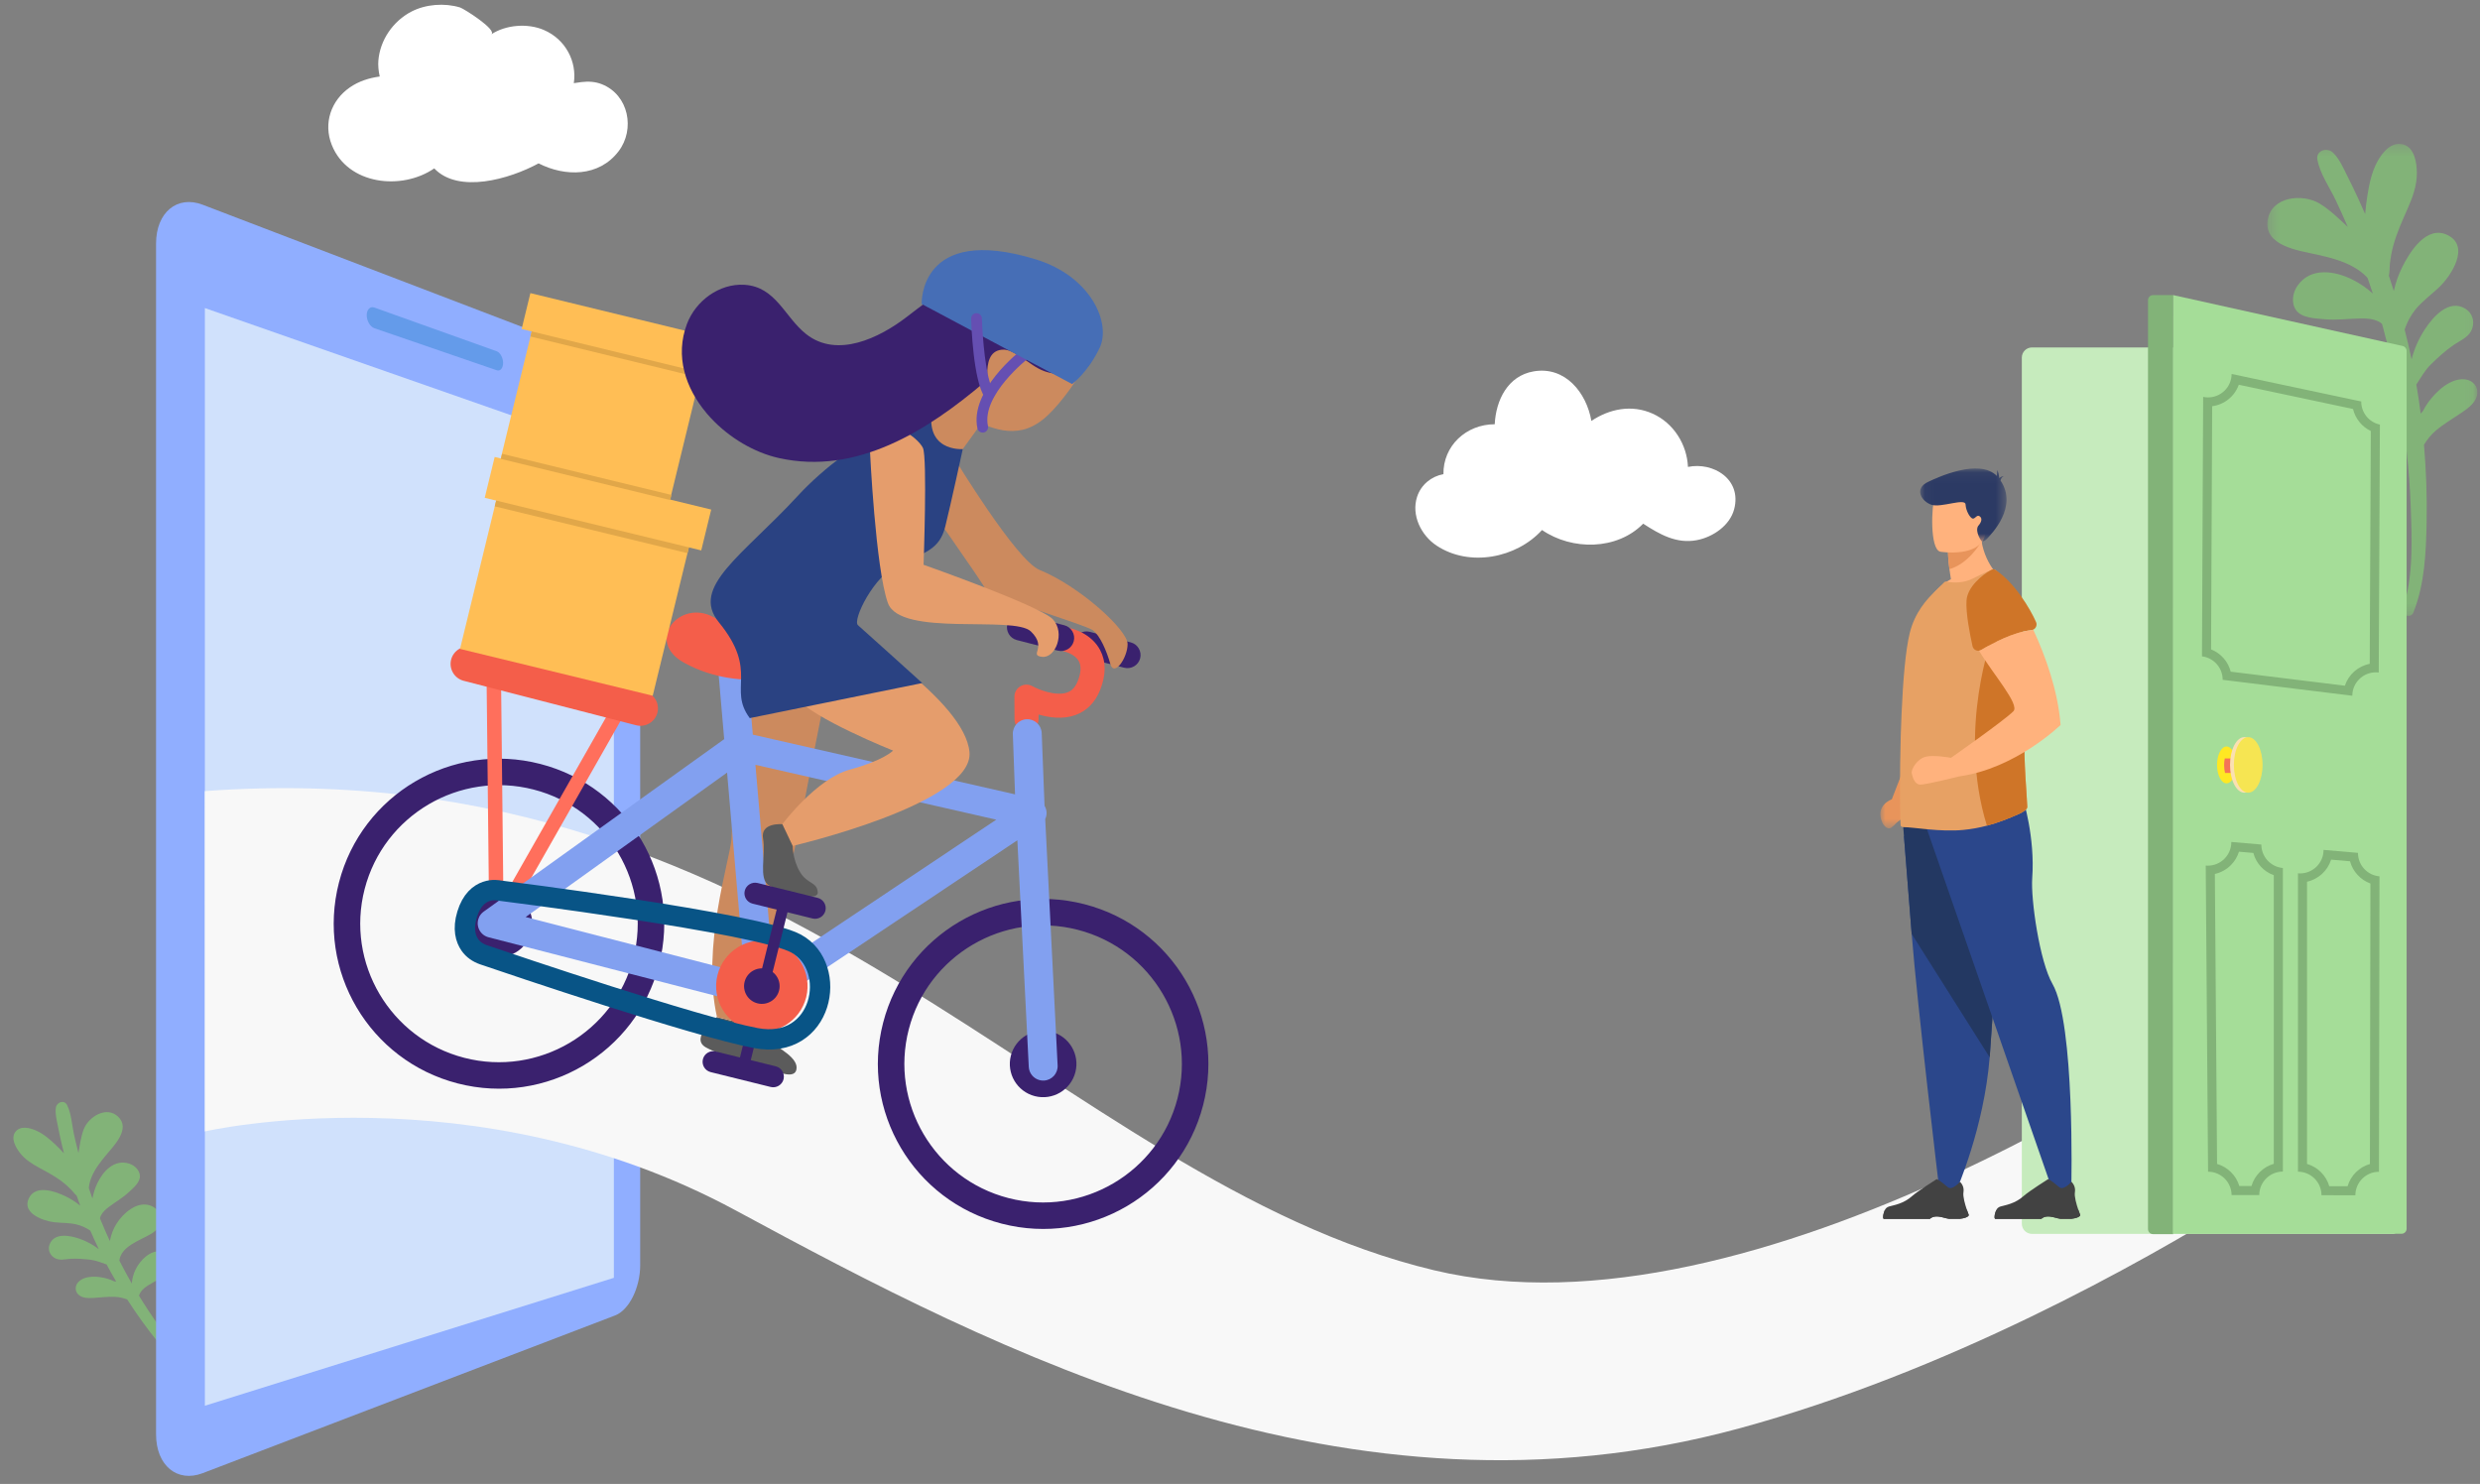 <?xml version="1.0" encoding="UTF-8"?>
<svg width="244px" height="146px" viewBox="0 0 244 146" version="1.1" xmlns="http://www.w3.org/2000/svg" xmlns:xlink="http://www.w3.org/1999/xlink">
    <rect x="0" y="0" width="244" height="146" fill="#808080" stroke="none"/>
    <title>Group 205 Copy</title>
    <defs>
        <polygon id="path-1" points="0.288 0.27 20.953 0.27 20.953 46.724 0.288 46.724"></polygon>
        <polygon id="path-3" points="0 0.085 12.169 0.085 12.169 24.437 0 24.437"></polygon>
        <polygon id="path-5" points="0.007 0.016 12.536 0.016 12.536 22.383 0.007 22.383"></polygon>
        <polygon id="path-7" points="0.054 0.073 8.552 0.073 8.552 7.247 0.054 7.247"></polygon>
    </defs>
    <g id="Onboarding" stroke="none" stroke-width="1" fill="none" fill-rule="evenodd">
        <g id="Group-130">
            <path d="M6.556,126.318 C6.366,125.908 6.537,125.45 6.912,125.222 C7.773,124.698 9.068,125.25 9.811,125.749 C9.994,125.871 10.165,126.007 10.325,126.154 C10.391,126.185 10.456,126.219 10.52,126.254 C10.371,125.627 10.234,124.997 10.111,124.363 C9.661,124.036 9.26,123.687 8.726,123.452 C8.135,123.193 7.518,122.946 6.89,122.793 C6.335,122.657 5.732,122.676 5.346,122.185 C5.032,121.786 5.007,121.247 5.318,120.841 C6.105,119.813 7.524,120.591 8.316,121.172 C8.907,121.605 9.41,122.121 9.819,122.705 C9.715,122.04 9.626,121.372 9.55,120.704 C9.236,120.316 8.856,119.98 8.429,119.728 C7.806,119.362 7.09,119.175 6.427,118.894 C5.433,118.472 3.561,117.107 4.704,115.887 C5.755,114.765 7.417,116.032 8.242,116.798 C8.657,117.184 9.018,117.614 9.322,118.079 C9.301,117.728 9.285,117.377 9.272,117.026 C9.129,116.811 9.05,116.55 8.929,116.312 C8.74,115.942 8.525,115.582 8.279,115.246 C7.769,114.55 7.162,113.946 6.558,113.333 C5.99,112.755 5.455,112.137 5.164,111.37 C4.928,110.745 4.692,109.725 5.339,109.262 C6.002,108.786 6.842,109.302 7.36,109.761 C7.945,110.278 8.365,110.954 8.749,111.626 C8.945,111.968 9.127,112.319 9.296,112.678 C9.313,112.323 9.333,111.968 9.358,111.612 C9.399,111.04 9.449,110.469 9.51,109.898 C9.572,109.311 9.592,108.686 9.847,108.145 C10.078,107.655 10.87,107.609 10.976,108.229 C11.135,109.167 10.863,110.207 10.785,111.15 C10.733,111.789 10.694,112.428 10.666,113.068 C11.019,112.357 11.369,111.593 11.854,110.974 C12.653,109.956 14.654,109.401 15.439,110.781 C16.299,112.292 14.226,113.383 13.233,114.038 C12.515,114.511 11.782,115.012 11.231,115.681 C11.004,115.955 10.805,116.257 10.666,116.584 C10.654,116.613 10.644,116.642 10.634,116.672 C10.643,117.032 10.656,117.392 10.672,117.752 C10.911,117.288 11.209,116.854 11.565,116.461 C12.454,115.482 13.871,114.651 15.133,115.52 C15.587,115.834 15.93,116.416 15.791,116.981 C15.633,117.619 14.755,117.966 14.223,118.223 C13.501,118.57 12.735,118.737 11.988,119.009 C11.619,119.142 11.232,119.318 10.964,119.615 C10.902,119.683 10.855,119.754 10.815,119.828 C10.824,119.93 10.832,120.032 10.842,120.135 C10.91,120.841 10.993,121.547 11.089,122.252 C11.382,121.702 11.754,121.2 12.232,120.795 C13.169,120.002 14.844,119.23 15.962,120.107 C16.408,120.458 16.675,121.074 16.545,121.636 C16.388,122.318 15.759,122.618 15.133,122.769 C13.873,123.072 12.007,123.069 11.42,124.359 C11.57,125.204 11.74,126.046 11.931,126.882 C12.103,126.428 12.37,126.005 12.723,125.634 C13.394,124.929 14.655,124.227 15.633,124.716 C16.69,125.246 16.101,126.461 15.323,126.924 C14.718,127.283 14.034,127.355 13.369,127.532 C12.93,127.649 12.491,127.871 12.258,128.234 C12.561,129.413 12.904,130.58 13.291,131.73 C13.998,133.835 14.749,136.099 16.15,137.857 C16.443,138.224 15.917,138.689 15.598,138.339 C14.241,136.841 13.438,134.965 12.694,133.112 C12.057,131.523 11.509,129.897 11.042,128.249 C10.727,128.007 10.394,127.803 9.99,127.657 C9.317,127.414 8.607,127.303 7.914,127.133 C7.412,127.01 6.795,126.831 6.556,126.318" id="Fill-96" fill="#82B378" transform="translate(10.462, 123.117) rotate(-17) translate(-10.462, -123.117) "></path>
            <path d="M60.519,129.425 L19.94,144.944 C17.439,145.901 15.354,144.201 15.354,141.121 L15.354,23.967 C15.354,20.887 17.439,19.186 19.94,20.143 L60.519,35.662 C61.893,36.188 62.986,38.394 62.986,40.6 L62.986,124.488 C62.986,126.694 61.893,128.9 60.519,129.425" id="Fill-5" fill="#90AEFF"></path>
            <polygon id="Fill-7" fill="#D0E1FC" points="60.396 125.723 20.158 138.309 20.158 30.309 60.396 44.393"></polygon>
            <path d="M48.871,36.429 L36.834,32.294 C36.421,32.152 36.081,31.575 36.081,31.013 C36.081,30.45 36.421,30.112 36.834,30.26 L48.871,34.562 C49.217,34.686 49.499,35.205 49.499,35.716 C49.499,36.227 49.217,36.548 48.871,36.429" id="Fill-11" fill="#649BEA"></path>
            <path d="M228.897,93.762 C227.468,102.243 224.552,110.668 220.285,118.316 C210.575,124.32 191.543,135.004 171.04,140.559 C132.552,150.992 98.1,132.981 72.38,119.09 C46.659,105.197 20.154,111.321 20.154,111.321 L20.147,77.837 C77.491,73.63 104.003,116.142 141.106,124.983 C172.514,132.466 216.22,102.988 228.897,93.762" id="Fill-15" fill="#F8F8F8"></path>
            <path d="M70.541,100.068 C70.541,100.068 67.797,102.131 69.456,103.056 C71.114,103.98 73.62,104.258 74.712,104.7 C75.804,105.142 78.069,106.388 78.35,105.258 C78.631,104.128 76.649,103.123 75.475,102.318 C74.302,101.514 73.614,100.829 73.614,100.829 L70.541,100.068 Z" id="Fill-17" fill="#5B5B5B"></path>
            <path d="M75.162,96.812 L75.162,96.812 C75.455,96.884 75.635,97.182 75.563,97.475 L73.671,105.09 C73.599,105.382 73.3,105.562 73.006,105.49 C72.714,105.417 72.533,105.119 72.606,104.826 L74.498,97.211 C74.571,96.919 74.87,96.739 75.162,96.812" id="Fill-19" fill="#3A216E"></path>
            <path d="M75.824,106.946 L69.92,105.484 C69.361,105.345 69.017,104.776 69.156,104.217 C69.294,103.659 69.865,103.316 70.424,103.454 L76.328,104.916 C76.887,105.055 77.231,105.625 77.092,106.183 C76.954,106.741 76.383,107.084 75.824,106.946" id="Fill-21" fill="#3A216E"></path>
            <path d="M72.332,63.148 C72.332,63.148 72.121,80.578 71.964,82.595 C71.806,84.613 68.993,93.172 70.541,100.068 L73.614,100.829 C73.614,100.829 77.829,85.933 78.829,80.525 C79.83,75.117 82.072,64.017 82.072,64.017 L72.332,63.148 Z" id="Fill-23" fill="#CC8A5E"></path>
            <path d="M110.606,65.697 L106.571,64.657 C105.884,64.48 105.467,63.774 105.644,63.088 C105.821,62.402 106.528,61.986 107.216,62.163 L111.25,63.203 C111.938,63.38 112.354,64.086 112.177,64.772 C112,65.458 111.292,65.874 110.606,65.697" id="Fill-25" fill="#3A216E"></path>
            <path d="M106.694,88.964 C98.001,86.723 89.134,91.943 86.889,100.623 C84.645,109.303 89.873,118.156 98.567,120.397 C107.26,122.638 116.127,117.418 118.371,108.738 C120.616,100.058 115.388,91.205 106.694,88.964 M106.043,91.483 C113.331,93.362 117.729,100.81 115.848,108.088 C113.966,115.364 106.506,119.756 99.218,117.877 C91.93,115.999 87.531,108.55 89.412,101.273 C91.294,93.997 98.754,89.605 106.043,91.483" id="Fill-27" fill="#3A216E"></path>
            <path d="M53.157,75.164 C44.464,72.924 35.597,78.144 33.352,86.823 C31.108,95.503 36.336,104.356 45.03,106.597 C53.724,108.838 62.59,103.618 64.835,94.938 C67.079,86.258 61.851,77.405 53.157,75.164 M52.506,77.684 C59.794,79.562 64.193,87.011 62.311,94.288 C60.43,101.564 52.97,105.956 45.681,104.078 C38.393,102.199 33.994,94.751 35.876,87.474 C37.758,80.197 45.218,75.805 52.506,77.684" id="Fill-29" fill="#3A216E"></path>
            <path d="M49.308,67.864 L49.528,88.317 L59.651,70.53 L49.308,67.864 Z M48.668,91.639 L48.668,91.639 C48.357,91.559 48.138,91.281 48.135,90.96 L47.876,66.953 C47.874,66.732 47.975,66.523 48.149,66.387 C48.323,66.251 48.551,66.203 48.765,66.258 L60.905,69.387 C61.119,69.443 61.296,69.594 61.382,69.798 C61.468,70.001 61.455,70.233 61.345,70.425 L49.464,91.303 C49.305,91.582 48.979,91.719 48.668,91.639 L48.668,91.639 Z" id="Fill-31" fill="#FF6F5C"></path>
            <path d="M100.702,71.91 C100.193,71.779 99.817,71.319 99.814,70.769 L99.806,68.547 C99.805,68.127 100.027,67.737 100.389,67.524 C100.752,67.31 101.201,67.305 101.568,67.51 C102.133,67.821 103.858,68.542 105.002,68.13 C105.298,68.024 105.728,67.793 106.035,67.018 C106.358,66.204 106.398,65.551 106.153,65.079 C105.786,64.373 104.847,64.14 104.838,64.137 C104.832,64.135 104.826,64.133 104.82,64.132 C104.199,63.972 103.811,63.345 103.957,62.718 C104.104,62.086 104.727,61.689 105.362,61.829 C105.567,61.874 107.365,62.315 108.24,63.96 C108.831,65.073 108.831,66.395 108.238,67.889 C107.754,69.108 106.909,69.963 105.793,70.36 C104.557,70.8 103.218,70.606 102.182,70.302 L102.184,70.761 C102.186,71.413 101.658,71.945 101.003,71.947 C100.899,71.948 100.798,71.935 100.702,71.91" id="Fill-33" fill="#F45E4A"></path>
            <path d="M104.073,64.013 L100.038,62.973 C99.351,62.796 98.934,62.09 99.111,61.404 C99.289,60.718 99.996,60.302 100.682,60.479 L104.717,61.519 C105.405,61.696 105.821,62.402 105.644,63.088 C105.467,63.774 104.76,64.19 104.073,64.013" id="Fill-35" fill="#3A216E"></path>
            <path d="M62.589,71.358 L45.619,66.983 C44.705,66.748 44.15,65.808 44.386,64.895 C44.622,63.982 45.563,63.428 46.478,63.664 L63.448,68.038 C64.362,68.273 64.917,69.213 64.681,70.126 C64.445,71.039 63.504,71.593 62.589,71.358" id="Fill-37" fill="#F45E4A"></path>
            <path d="M105.803,105.498 C105.35,107.247 103.564,108.3 101.811,107.848 C100.059,107.396 99.005,105.612 99.458,103.862 C99.91,102.113 101.697,101.061 103.449,101.513 C105.202,101.964 106.255,103.749 105.803,105.498" id="Fill-39" fill="#3A216E"></path>
            <path d="M52.266,91.699 C51.814,93.448 50.027,94.5 48.274,94.049 C46.522,93.597 45.469,91.812 45.921,90.063 C46.373,88.314 48.16,87.262 49.913,87.713 C51.665,88.165 52.719,89.949 52.266,91.699" id="Fill-41" fill="#3A216E"></path>
            <path d="M76.052,95.314 L74.323,75.25 L98.019,80.646 L76.052,95.314 Z M71.536,76.015 L73.239,95.774 L51.719,90.227 L71.536,76.015 Z M104.057,104.827 L102.837,80.594 C102.96,80.332 103.004,80.034 102.949,79.737 C102.918,79.569 102.855,79.415 102.77,79.274 L102.49,72.111 C102.451,71.328 101.783,70.725 100.999,70.765 C100.215,70.804 99.611,71.471 99.651,72.254 L99.867,78.155 L74.068,72.28 L73.454,65.162 C73.386,64.381 72.698,63.802 71.916,63.87 C71.134,63.937 70.554,64.624 70.621,65.405 L71.252,72.724 L47.594,89.69 C47.592,89.691 47.591,89.692 47.59,89.693 C47.554,89.718 47.52,89.746 47.487,89.775 C47.476,89.785 47.465,89.796 47.453,89.807 C47.428,89.83 47.404,89.853 47.38,89.878 C47.363,89.896 47.349,89.915 47.333,89.934 C47.319,89.951 47.304,89.967 47.291,89.984 C47.274,90.006 47.26,90.028 47.245,90.051 C47.234,90.067 47.222,90.082 47.212,90.099 C47.196,90.125 47.183,90.151 47.169,90.178 C47.161,90.192 47.152,90.206 47.145,90.221 C47.103,90.306 47.071,90.394 47.047,90.485 L47.046,90.488 C47.043,90.501 47.041,90.514 47.039,90.527 C47.031,90.558 47.024,90.589 47.019,90.622 C47.015,90.645 47.014,90.668 47.011,90.691 C47.009,90.713 47.005,90.736 47.004,90.759 C47.002,90.784 47.003,90.81 47.002,90.836 C47.002,90.856 47.002,90.876 47.002,90.897 C47.004,90.922 47.006,90.947 47.008,90.972 C47.01,90.994 47.012,91.014 47.015,91.036 C47.018,91.058 47.022,91.081 47.027,91.103 C47.031,91.127 47.035,91.15 47.04,91.173 C47.045,91.193 47.051,91.212 47.057,91.232 C47.064,91.257 47.071,91.282 47.08,91.307 C47.086,91.325 47.093,91.343 47.1,91.36 C47.11,91.385 47.12,91.41 47.131,91.435 C47.14,91.454 47.15,91.473 47.16,91.491 C47.171,91.513 47.182,91.536 47.195,91.558 C47.209,91.582 47.225,91.605 47.24,91.628 C47.25,91.642 47.258,91.657 47.268,91.671 C47.269,91.673 47.27,91.674 47.271,91.674 C47.298,91.713 47.327,91.749 47.359,91.785 C47.363,91.789 47.367,91.793 47.371,91.797 C47.398,91.827 47.427,91.857 47.456,91.884 C47.471,91.897 47.486,91.909 47.501,91.922 C47.522,91.939 47.542,91.957 47.563,91.974 C47.581,91.987 47.599,91.998 47.617,92.011 C47.637,92.025 47.657,92.04 47.678,92.053 C47.698,92.065 47.719,92.075 47.739,92.086 C47.76,92.097 47.78,92.109 47.801,92.119 C47.834,92.135 47.868,92.149 47.902,92.163 C47.911,92.166 47.92,92.171 47.929,92.174 C47.973,92.19 48.018,92.204 48.063,92.216 C48.065,92.217 48.066,92.217 48.067,92.218 L73.881,98.871 C73.983,98.965 74.098,99.046 74.227,99.108 C74.311,99.149 74.398,99.18 74.487,99.203 C74.875,99.303 75.292,99.236 75.633,99.009 L100.095,82.675 L101.218,104.97 C101.249,105.605 101.696,106.122 102.282,106.273 C102.417,106.308 102.561,106.323 102.709,106.316 C103.493,106.277 104.097,105.61 104.057,104.827 L104.057,104.827 Z" id="Fill-43" fill="#82A0F0"></path>
            <path d="M79.454,66.046 C79.454,66.046 73.134,68.418 67.305,65.205 C63.4,63.053 66.905,58.865 70.244,60.744 C73.582,62.623 77.557,63.521 79.234,63.444 C80.912,63.367 81.405,65.403 79.454,66.046" id="Fill-45" fill="#F45E4A"></path>
            <path d="M79.321,98.105 C78.723,100.512 76.284,101.98 73.873,101.382 C71.462,100.786 69.992,98.35 70.59,95.943 C71.188,93.536 73.627,92.068 76.038,92.666 C78.449,93.262 79.919,95.698 79.321,98.105" id="Fill-47" fill="#F45E4A"></path>
            <path d="M76.653,97.444 C76.421,98.38 75.472,98.951 74.534,98.719 C73.597,98.487 73.025,97.54 73.258,96.604 C73.491,95.668 74.439,95.097 75.377,95.329 C76.314,95.561 76.886,96.508 76.653,97.444" id="Fill-49" fill="#3A216E"></path>
            <path d="M49.065,87.612 C49.065,87.612 74.592,90.8 78.319,92.831 C82.608,95.167 80.949,103.398 74.349,102.133 C68.296,100.973 50.473,94.928 47.563,93.935 C47.029,93.753 46.546,93.428 46.227,92.964 C45.816,92.367 45.515,91.41 45.955,89.968 C46.834,87.085 49.065,87.612 49.065,87.612 Z" id="Stroke-51" stroke="#085486" stroke-width="2"></path>
            <path d="M93.868,45.04 C93.868,45.04 99.966,55.131 102.28,56.074 C106.263,57.698 110.939,61.989 110.941,63.361 C110.944,64.732 109.613,66.631 109.247,65.341 C108.882,64.05 108.232,62.518 107.504,61.995 C106.775,61.472 97.193,58.585 96.99,58.02 C96.787,57.456 90.1,48.003 90.1,48.003 C90.1,48.003 89.338,43.233 93.868,45.04" id="Fill-53" fill="#CC8A5E"></path>
            <path d="M83.604,61.997 C83.604,61.997 94.931,68.916 95.385,73.998 C95.839,79.081 77.986,83.23 77.986,83.23 L76.972,81.093 C76.972,81.093 80.317,76.608 83.629,75.715 C86.941,74.821 87.869,73.851 87.869,73.851 C87.869,73.851 79.902,70.678 78.201,68.543 C76.5,66.408 83.604,61.997 83.604,61.997" id="Fill-55" fill="#E59D6C"></path>
            <path d="M76.972,81.093 C76.972,81.093 74.789,80.895 75.075,82.509 C75.361,84.122 74.598,86.504 75.649,87.107 C76.701,87.711 80.542,88.833 80.459,87.784 C80.377,86.735 79.448,87.019 78.718,85.81 C77.988,84.601 77.986,83.23 77.986,83.23 L76.972,81.093 Z" id="Fill-57" fill="#5B5B5B"></path>
            <path d="M91.841,39.678 C91.841,39.678 92.359,40.383 93.177,39.29 L96.55,41.657 L94.724,44.184 C94.724,44.184 94.144,45.343 92.181,44.448 C90.219,43.553 90.313,41.109 91.841,39.678" id="Fill-59" fill="#CC8A5E"></path>
            <path d="M91.841,39.678 C91.841,39.678 83.885,42.938 78.481,48.798 C73.076,54.658 67.887,57.749 70.724,61.222 C74.698,66.087 71.58,67.715 73.767,70.656 L90.736,67.205 C90.736,67.205 84.978,61.994 84.411,61.511 C83.845,61.028 85.978,56.586 88.482,55.492 C90.985,54.398 92.439,54.073 93,51.812 C93.562,49.552 94.724,44.184 94.724,44.184 C94.724,44.184 90.637,44.521 91.841,39.678" id="Fill-61" fill="#2A4282"></path>
            <path d="M85.592,44.322 C85.592,44.322 86.139,55.94 87.357,59.327 C88.576,62.714 99.765,60.515 101.425,62.126 C103.085,63.736 101.187,64.466 102.521,64.625 C103.854,64.784 104.82,62.281 103.605,60.951 C102.39,59.622 90.866,55.568 90.866,55.568 C90.866,55.568 91.251,45.037 90.804,44.07 C90.358,43.102 86.958,40.204 85.592,44.322" id="Fill-63" fill="#E59D6C"></path>
            <path d="M77.139,88.855 L77.139,88.855 C77.432,88.928 77.612,89.226 77.539,89.518 L75.648,97.133 C75.575,97.426 75.276,97.606 74.983,97.533 C74.69,97.461 74.51,97.162 74.583,96.87 L76.475,89.255 C76.547,88.962 76.846,88.782 77.139,88.855" id="Fill-65" fill="#3A216E"></path>
            <path d="M79.942,90.369 L74.038,88.907 C73.479,88.769 73.135,88.199 73.274,87.641 C73.412,87.083 73.983,86.74 74.542,86.878 L80.446,88.34 C81.005,88.479 81.349,89.048 81.21,89.607 C81.072,90.165 80.501,90.508 79.942,90.369" id="Fill-67" fill="#3A216E"></path>
            <path d="M96.55,41.657 C96.55,41.657 97.898,42.311 99.181,42.392 C100.463,42.473 101.711,42.156 103.103,40.845 C104.494,39.534 106.169,37.146 106.891,35.669 C107.613,34.193 105.399,27.85 100.855,28.025 C96.311,28.201 91.882,34.398 93.177,39.29 C94.472,44.182 96.55,41.657 96.55,41.657" id="Fill-69" fill="#CC8A5E"></path>
            <polygon id="Fill-71" fill="#FFBE55" points="64.22 68.452 45.261 63.846 49.306 47.243 68.266 51.849"></polygon>
            <polygon id="Fill-73" fill="#FFBE55" points="68.994 54.154 47.691 48.979 48.67 44.96 69.973 50.135"></polygon>
            <polygon id="Fill-75" fill="#E1A749" points="67.643 54.427 48.676 49.82 48.815 49.25 67.782 53.857"></polygon>
            <polygon id="Fill-77" fill="#FFBE55" points="65.845 49.48 49.187 45.433 52.742 30.846 69.4 34.892"></polygon>
            <polygon id="Fill-79" fill="#FFBE55" points="70.039 36.917 51.323 32.371 52.183 28.84 70.9 33.386"></polygon>
            <polygon id="Fill-81" fill="#E1A749" points="68.852 37.157 52.188 33.109 52.31 32.609 68.974 36.657"></polygon>
            <polygon id="Fill-83" fill="#E1A749" points="65.943 49.199 49.279 45.151 49.401 44.65 66.065 48.698"></polygon>
            <path d="M97.983,26.491 C94.503,27.045 91.902,29.119 89.192,31.196 C86.554,33.219 82.381,35.298 79.309,32.867 C77.194,31.193 76.345,28.213 73.246,28.021 C70.761,27.867 68.439,29.61 67.585,31.878 C66.396,35.036 67.443,38.18 69.5,40.63 C69.509,40.643 69.52,40.655 69.53,40.667 C69.56,40.704 69.591,40.739 69.623,40.775 C69.723,40.895 69.828,41.013 69.938,41.128 C71.763,43.088 74.232,44.533 76.635,45.068 C84.317,46.78 91.271,42.35 96.86,37.604 C97.113,37.389 97.176,37.132 97.121,36.897 C97.127,36.864 97.131,36.829 97.131,36.793 C97.141,35.794 97.298,34.54 98.556,34.407 C99.248,34.333 99.908,34.782 100.455,35.131 C101.212,35.615 101.9,36.216 102.759,36.523 C104.082,36.995 105.578,36.826 106.757,36.095 C106.927,36.11 107.095,36.039 107.181,35.844 C107.192,35.82 107.199,35.797 107.209,35.773 C107.217,35.766 107.226,35.761 107.235,35.754 C107.356,35.654 107.385,35.522 107.357,35.398 C109.432,29.749 103.166,25.666 97.983,26.491" id="Fill-85" fill="#3A216E"></path>
            <path d="M96.685,42.561 C96.44,42.561 96.22,42.391 96.166,42.142 C95.375,38.427 100.324,34.563 100.535,34.401 C100.767,34.223 101.1,34.266 101.278,34.496 C101.457,34.728 101.414,35.06 101.183,35.239 C101.137,35.275 96.551,38.857 97.204,41.922 C97.265,42.208 97.082,42.489 96.796,42.55 C96.758,42.558 96.721,42.561 96.685,42.561" id="Fill-87" fill="#654FB2"></path>
            <path d="M105.48,37.786 L90.679,29.909 C90.679,29.909 90.369,21.978 101.915,25.52 C107.335,27.183 109.36,31.803 108.184,34.244 C107.008,36.684 105.48,37.786 105.48,37.786" id="Fill-89" fill="#466EB6"></path>
            <path d="M97.323,39.314 C97.153,39.314 96.986,39.232 96.883,39.081 C95.751,37.411 95.565,31.971 95.547,31.357 C95.539,31.064 95.77,30.821 96.062,30.812 C96.356,30.804 96.599,31.034 96.608,31.326 C96.653,32.911 96.949,37.288 97.762,38.488 C97.926,38.73 97.862,39.059 97.62,39.223 C97.529,39.284 97.425,39.314 97.323,39.314" id="Fill-91" fill="#654FB2"></path>
            <g id="Group-95" transform="translate(222.79, 13.882)">
                <mask id="mask-2" fill="white">
                    <use xlink:href="#path-1"></use>
                </mask>
                <g id="Clip-94"></g>
                <path d="M20.95,24.81 C21,24.137 20.517,23.587 19.872,23.465 C18.392,23.186 16.873,24.64 16.098,25.729 C15.907,25.997 15.74,26.277 15.593,26.566 C15.518,26.645 15.445,26.726 15.375,26.809 C15.252,25.854 15.11,24.9 14.947,23.95 C15.402,23.255 15.778,22.556 16.402,21.946 C17.092,21.273 17.823,20.603 18.62,20.057 C19.325,19.575 20.177,19.284 20.458,18.395 C20.687,17.671 20.436,16.905 19.787,16.501 C18.143,15.478 16.57,17.313 15.77,18.543 C15.173,19.46 14.742,20.445 14.478,21.478 C14.272,20.493 14.044,19.513 13.797,18.538 C14.031,17.83 14.385,17.16 14.85,16.583 C15.527,15.743 16.43,15.105 17.207,14.363 C18.374,13.248 20.271,10.355 18.027,9.251 C15.965,8.235 14.311,10.882 13.563,12.388 C13.186,13.146 12.909,13.938 12.729,14.748 C12.573,14.246 12.41,13.746 12.243,13.248 C12.329,12.874 12.301,12.467 12.345,12.071 C12.413,11.453 12.524,10.837 12.691,10.238 C13.036,8.995 13.565,7.832 14.085,6.656 C14.575,5.549 14.996,4.403 14.997,3.178 C14.998,2.179 14.788,0.63 13.639,0.323 C12.46,0.007 11.559,1.17 11.076,2.084 C10.532,3.115 10.303,4.282 10.12,5.424 C10.028,6.005 9.958,6.593 9.912,7.183 C9.7,6.695 9.484,6.209 9.262,5.726 C8.902,4.947 8.53,4.175 8.144,3.409 C7.746,2.621 7.388,1.757 6.745,1.135 C6.164,0.572 5.032,0.925 5.212,1.847 C5.485,3.242 6.415,4.553 7.022,5.831 C7.433,6.696 7.825,7.57 8.203,8.45 C7.333,7.642 6.44,6.758 5.435,6.149 C3.779,5.146 0.69,5.423 0.32,7.767 C-0.084,10.331 3.391,10.765 5.125,11.158 C6.379,11.441 7.669,11.756 8.794,12.401 C9.255,12.665 9.693,12.982 10.061,13.366 C10.092,13.399 10.121,13.435 10.151,13.471 C10.328,13.98 10.501,14.49 10.668,15.002 C10.09,14.479 9.444,14.028 8.738,13.667 C6.979,12.767 4.558,12.351 3.253,14.232 C2.782,14.909 2.612,15.904 3.105,16.62 C3.662,17.429 5.073,17.453 5.954,17.531 C7.145,17.636 8.305,17.466 9.493,17.452 C10.079,17.445 10.714,17.487 11.245,17.76 C11.367,17.824 11.472,17.898 11.566,17.98 C11.607,18.127 11.65,18.275 11.69,18.423 C11.968,19.446 12.225,20.477 12.464,21.514 C11.764,20.898 10.979,20.393 10.096,20.079 C8.366,19.463 5.617,19.266 4.518,21.082 C4.079,21.807 4.031,22.808 4.509,23.526 C5.089,24.397 6.128,24.485 7.082,24.366 C9.005,24.127 11.612,23.14 13.114,24.634 C13.351,25.894 13.558,27.16 13.733,28.431 C13.252,27.885 12.656,27.435 11.967,27.102 C10.657,26.47 8.521,26.153 7.413,27.352 C6.215,28.649 7.681,30.039 9.013,30.275 C10.049,30.459 11.042,30.199 12.067,30.097 C12.742,30.03 13.474,30.108 13.99,30.492 C14.19,32.3 14.326,34.113 14.393,35.925 C14.517,39.24 14.664,42.801 13.634,45.997 C13.418,46.665 14.4,47.038 14.659,46.38 C15.766,43.572 15.898,40.525 15.958,37.542 C16.009,34.986 15.916,32.422 15.699,29.873 C16.012,29.369 16.368,28.908 16.857,28.491 C17.669,27.797 18.604,27.268 19.482,26.665 C20.119,26.229 20.887,25.653 20.95,24.81" id="Fill-93" fill="#82B378" mask="url(#mask-2)"></path>
            </g>
            <path d="M166.074,45.94 C165.974,43.738 164.678,41.632 162.594,40.696 C160.537,39.772 158.337,40.228 156.573,41.416 C156.095,38.644 154,36.006 150.892,36.539 C148.34,36.976 147.18,39.376 147.062,41.741 C144.231,41.75 141.981,43.877 142.015,46.652 C140.848,46.862 139.816,47.672 139.423,48.881 C138.835,50.693 139.82,52.678 141.348,53.686 C144.574,55.816 149.199,54.916 151.714,52.147 C154.674,54.18 159.105,54.143 161.668,51.524 C163.273,52.563 164.942,53.534 166.963,53.142 C168.53,52.838 170.192,51.712 170.617,50.107 C171.401,47.138 168.542,45.429 166.074,45.94" id="Fill-98" fill="#FFFFFF"></path>
            <path d="M59.22,8.289 C58.555,8.024 57.879,7.994 57.17,8.079 C56.926,8.109 56.685,8.158 56.456,8.183 C56.774,6.071 55.663,3.876 53.511,2.95 C51.921,2.265 49.767,2.431 48.329,3.381 C48.967,2.96 45.646,0.851 45.263,0.735 C43.746,0.273 41.892,0.409 40.48,1.14 C38.671,2.078 37.391,3.937 37.226,5.962 C37.189,6.414 37.232,6.974 37.361,7.528 C36.312,7.67 35.305,7.989 34.424,8.597 C32.559,9.886 31.795,12.139 32.645,14.267 C34.207,18.18 39.505,18.777 42.724,16.569 C45.098,19.072 50.113,17.636 52.988,16.074 C55.601,17.405 58.922,17.417 60.855,14.891 C62.509,12.73 61.865,9.344 59.22,8.289" id="Fill-100" fill="#FFFFFF"></path>
            <path d="M199.921,121.401 L235.421,121.401 C235.697,121.401 235.921,121.177 235.921,120.901 L235.921,34.684 C235.921,34.408 235.697,34.184 235.421,34.184 L199.921,34.184 C199.369,34.184 198.921,34.632 198.921,35.184 L198.921,120.401 C198.921,120.953 199.369,121.401 199.921,121.401 Z" id="Fill-102" fill="#C6EBBD"></path>
            <g id="Group-48" transform="translate(185, 46)">
                <g id="Group-3" transform="translate(0, 11.064)">
                    <mask id="mask-4" fill="white">
                        <use xlink:href="#path-3"></use>
                    </mask>
                    <g id="Clip-2"></g>
                    <path d="M1.13,21.579 C1.13,21.579 4.019,14.121 4.274,13.463 C4.529,12.805 5.984,2.557 5.984,2.557 L12.169,0.085 C12.169,0.085 8.685,13.255 8.005,14.911 C6.881,17.646 2.628,21.873 2.628,21.873 C2.901,22.422 2.612,23.135 1.963,23.603 C1.315,24.072 1.556,24.003 1.107,24.345 C0.657,24.687 0.239,23.966 0.239,23.966 C-0.624,22.183 1.13,21.579 1.13,21.579" id="Fill-1" fill="#E8945B" mask="url(#mask-4)"></path>
                </g>
                <g id="Group-6" transform="translate(11.321, 9.775)">
                    <mask id="mask-6" fill="white">
                        <use xlink:href="#path-5"></use>
                    </mask>
                    <g id="Clip-5"></g>
                </g>
                <path d="M2.324,36.265 C2.324,36.265 2.674,40.635 3.085,45.888 C3.645,53.023 5.775,70.804 5.775,70.804 C5.775,70.804 5.323,71.513 7.515,71.051 C7.515,71.051 10.2,64.995 10.758,58.028 C10.767,57.914 10.775,57.799 10.784,57.684 C11.303,50.592 12.11,35.659 12.11,35.659 L2.324,36.265 Z" id="Fill-7" fill="#2B478B"></path>
                <path d="M2.204,34.755 C2.204,34.755 2.674,40.635 3.085,45.888 L10.758,58.028 C10.767,57.914 10.775,57.799 10.784,57.684 C11.303,50.592 12.11,35.659 12.11,35.659 L2.204,34.755 Z" id="Fill-9" fill="#233862"></path>
                <path d="M3.915,33.648 L17.104,71.593 C17.104,71.593 18.483,71.333 18.792,70.724 C18.792,70.724 19.171,54.676 16.937,50.805 C15.675,48.617 14.794,42.481 14.944,40.409 C15.239,36.349 14.029,32.568 14.029,32.568 L3.915,33.648 Z" id="Fill-11" fill="#2B478B"></path>
                <path d="M7.829,73.911 L6.755,73.911 C6.396,73.855 6.13,73.751 5.761,73.702 C5.201,73.629 4.943,73.859 4.892,73.911 C4.885,73.918 4.882,73.922 4.882,73.922 L0.321,73.922 C0.206,73.758 0.316,73.379 0.424,73.099 C0.497,72.91 0.655,72.766 0.851,72.709 C1.335,72.569 2.288,72.444 3.161,71.654 C3.653,71.21 5.534,70.021 5.534,70.021 L5.544,70.019 C5.585,70.02 5.782,70.08 6.638,70.803 C7.08,71.175 7.834,70.276 7.834,70.276 C7.834,70.276 7.975,70.393 8.081,70.611 C8.166,70.784 8.228,71.02 8.179,71.312 C8.111,71.723 8.33,72.486 8.506,73.003 C8.612,73.316 8.701,73.538 8.701,73.538 C8.701,73.538 8.753,73.796 7.829,73.911" id="Fill-13" fill="#424242"></path>
                <path d="M7.827,73.927 L6.758,73.927 C6.398,73.87 6.13,73.751 5.761,73.702 C5.201,73.629 4.943,73.859 4.892,73.911 C4.885,73.918 4.882,73.922 4.882,73.922 L0.321,73.922 C0.206,73.758 0.316,73.379 0.424,73.099 C0.563,72.976 0.602,73.634 0.678,73.739 C0.755,73.844 4.399,73.778 4.609,73.624 C4.82,73.471 5.451,73.204 6.331,73.414 C7.097,73.597 8.226,73.128 8.506,73.003 C8.612,73.316 8.701,73.538 8.701,73.538 C8.701,73.538 8.751,73.811 7.827,73.927" id="Fill-15" fill="#424242"></path>
                <path d="M18.793,73.911 L17.719,73.911 C17.36,73.855 17.094,73.751 16.725,73.702 C16.165,73.629 15.907,73.859 15.856,73.911 C15.849,73.918 15.846,73.922 15.846,73.922 L11.285,73.922 C11.17,73.758 11.28,73.379 11.388,73.099 C11.461,72.91 11.619,72.766 11.815,72.709 C12.298,72.569 13.252,72.444 14.125,71.654 C14.617,71.21 16.498,70.021 16.498,70.021 L16.508,70.019 C16.549,70.02 16.746,70.08 17.601,70.803 C18.044,71.175 18.798,70.276 18.798,70.276 C18.798,70.276 18.939,70.393 19.045,70.611 C19.13,70.784 19.192,71.02 19.143,71.312 C19.075,71.723 19.294,72.486 19.469,73.003 C19.576,73.316 19.665,73.538 19.665,73.538 C19.665,73.538 19.717,73.796 18.793,73.911" id="Fill-17" fill="#424242"></path>
                <path d="M18.791,73.927 L17.722,73.927 C17.362,73.87 17.094,73.751 16.725,73.702 C16.165,73.629 15.907,73.859 15.856,73.911 C15.849,73.918 15.846,73.922 15.846,73.922 L11.285,73.922 C11.17,73.758 11.28,73.379 11.388,73.099 C11.526,72.976 11.565,73.634 11.642,73.739 C11.718,73.844 15.363,73.778 15.573,73.624 C15.784,73.471 16.415,73.204 17.295,73.414 C18.061,73.597 19.19,73.128 19.469,73.003 C19.576,73.316 19.665,73.538 19.665,73.538 C19.665,73.538 19.715,73.811 18.791,73.927" id="Fill-19" fill="#424242"></path>
                <path d="M12.021,11.018 C12.021,11.018 7.747,13.121 5.277,12.342 C5.277,12.342 5.885,11.565 6.945,10.982 C6.885,10.622 6.836,10.294 6.798,10.001 C6.661,8.942 6.656,8.339 6.656,8.339 L9.275,6.228 L9.863,5.755 C9.846,6.256 9.877,6.72 9.943,7.148 C9.948,7.181 9.953,7.215 9.958,7.248 C10.384,9.789 12.021,11.018 12.021,11.018" id="Fill-21" fill="#FFB27D"></path>
                <path d="M14.46,33.392 C14.473,33.664 13.912,33.963 13.668,34.072 C12.588,34.557 11.551,34.955 10.487,35.237 C9.745,35.434 8.989,35.576 8.197,35.652 C5.909,35.887 3.205,35.371 2.277,35.384 C2.178,35.384 2.092,35.346 2.017,35.285 C1.955,35.235 1.906,32.44 1.955,28.915 C1.955,28.779 1.955,28.63 1.967,28.494 L1.967,28.445 C1.98,27.072 2.03,25.625 2.092,24.19 C2.228,21.024 2.475,17.969 2.896,16.274 C3.39,14.283 4.528,12.972 5.567,12.007 L6.305,11.273 C6.352,11.227 6.418,11.207 6.482,11.219 C7.308,11.371 8.212,11.359 9.08,10.931 C10.057,10.449 11.12,9.929 11.293,10.053 C13.322,11.568 14.331,16.046 14.312,21.137 C14.311,21.297 14.31,21.459 14.308,21.62 C14.299,22.146 14.28,22.678 14.25,23.213 C14.029,26.968 14.255,30.224 14.385,32.117 C14.422,32.662 14.451,33.094 14.46,33.392" id="Fill-23" fill="#E7A164"></path>
                <path d="M14.46,33.392 C14.473,33.664 13.912,33.963 13.668,34.072 C12.588,34.557 11.551,34.955 10.487,35.237 C7.536,25.702 11.07,16.46 11.07,16.46 L14.308,21.62 C14.299,22.146 14.28,22.678 14.25,23.213 C14.029,26.968 14.255,30.224 14.385,32.117 C14.422,32.662 14.451,33.094 14.46,33.392" id="Fill-33" fill="#CF7528"></path>
                <path d="M9.92,17.946 C10.979,17.319 13.103,16.181 14.858,16.002 C15.243,15.962 15.478,15.559 15.323,15.205 C14.768,13.938 13.201,11.285 11.293,10.053 C11.114,9.937 10.979,10.038 10.793,10.142 C10.089,10.537 8.573,11.706 8.48,13.084 C8.397,14.309 8.817,16.434 9.071,17.578 C9.155,17.958 9.586,18.144 9.92,17.946" id="Fill-35" fill="#CF7528"></path>
                <path d="M9.979,7.21 C9.979,7.21 9.972,7.223 9.958,7.248 C9.793,7.545 8.664,9.454 6.798,10.001 C6.661,8.942 6.656,8.339 6.656,8.339 L9.275,6.228 C9.621,6.633 9.856,7.005 9.943,7.148 C9.967,7.188 9.979,7.21 9.979,7.21" id="Fill-37" fill="#E8945B"></path>
                <path d="M5.9,8.281 C5.9,8.281 9.98,8.958 10.363,6.411 C10.746,3.864 11.531,2.236 8.942,1.696 C6.353,1.155 5.7,2.051 5.365,2.87 C5.031,3.689 4.849,8.039 5.9,8.281" id="Fill-39" fill="#FFB27D"></path>
                <g id="Group-43" transform="translate(3.866, 0.019)">
                    <mask id="mask-8" fill="white">
                        <use xlink:href="#path-7"></use>
                    </mask>
                    <g id="Clip-42"></g>
                    <path d="M7.96,1.259 C7.997,1.101 8.085,0.911 8.294,0.812 C8.294,0.812 8.002,0.843 7.844,1.033 C7.818,0.789 7.761,0.448 7.632,0.215 C7.632,0.215 7.639,0.54 7.606,0.813 C5.837,-0.973 1.713,0.985 0.867,1.376 C-0.622,2.062 0.213,3.334 1.165,3.646 C2.117,3.958 4.486,2.956 4.519,3.613 C4.552,4.269 4.995,4.992 5.241,5.008 C5.488,5.025 5.668,4.499 5.98,4.844 C6.292,5.189 5.75,5.736 5.75,5.736 C5.426,6.328 6.093,7.229 6.093,7.229 C6.093,7.229 6.308,7.355 6.686,6.929 C7.052,6.515 9.712,3.864 7.96,1.259" id="Fill-41" fill="#2C3A64" mask="url(#mask-8)"></path>
                </g>
                <path d="M4.463,28.454 C5.22,28.264 6.664,28.509 6.955,28.561 C6.955,28.561 12.173,24.901 13.088,23.986 C13.75,23.324 11.094,20.339 9.71,18.021 C9.782,18.01 9.853,17.986 9.921,17.947 C10.978,17.319 13.103,16.181 14.858,16.002 C14.925,15.995 14.987,15.977 15.044,15.95 C16.242,18.538 17.477,21.933 17.734,25.329 C17.734,25.329 13.327,29.631 7.756,30.388 C7.756,30.388 4.428,31.233 3.9,31.197 C3.372,31.162 3.161,30.459 3.091,30.072 C3.021,29.685 3.619,28.665 4.463,28.454" id="Fill-46" fill="#FFB27D"></path>
            </g>
            <path d="M211.836,121.426 L213.819,121.426 L213.819,121.426 L213.819,29.032 L211.836,29.032 C211.56,29.032 211.336,29.256 211.336,29.532 L211.336,120.926 C211.336,121.202 211.56,121.426 211.836,121.426 Z" id="Fill-104" fill="#82B378"></path>
            <path d="M213.816,29.034 C213.816,29.268 213.799,121.389 213.799,121.389 L236.281,121.389 C236.557,121.389 236.781,121.165 236.781,120.889 L236.781,34.529 C236.781,34.295 236.618,34.092 236.389,34.041 L213.816,29.034 L213.816,29.034 Z" id="Fill-105" fill="#A5DD98"></path>
            <path d="M233.15,65.315 C232,65.535 231.065,66.371 230.704,67.466 L219.475,66.086 C219.222,65.09 218.499,64.271 217.542,63.893 L217.649,39.965 C218.863,39.813 219.87,38.976 220.269,37.855 L231.508,40.24 C231.731,41.185 232.378,41.987 233.256,42.406 L233.15,65.315 Z M232.315,39.501 L219.562,36.795 C219.556,38.096 218.491,39.1 217.249,39.1 C217.089,39.1 216.926,39.083 216.762,39.049 L216.647,64.578 C217.813,64.721 218.687,65.713 218.682,66.886 L231.436,68.453 C231.442,67.164 232.495,66.149 233.75,66.149 C233.845,66.149 233.941,66.154 234.038,66.166 L234.151,41.776 C233.076,41.548 232.309,40.598 232.315,39.501 L232.315,39.501 Z" id="Fill-106" fill="#82B378"></path>
            <path d="M233.169,114.525 C232.115,114.829 231.28,115.659 230.973,116.71 L229.17,116.707 C228.865,115.656 228.035,114.824 226.982,114.518 L226.982,86.751 C228.107,86.504 229.012,85.665 229.353,84.578 L231.209,84.738 C231.481,85.744 232.238,86.569 233.218,86.928 L233.169,114.525 Z M231.992,83.912 L228.608,83.621 C228.608,84.909 227.558,85.935 226.293,85.935 C226.226,85.935 226.158,85.932 226.09,85.927 L226.09,115.281 C227.369,115.284 228.404,116.319 228.404,117.596 L231.737,117.602 C231.74,116.325 232.777,115.291 234.055,115.291 L234.06,115.291 L234.111,86.222 C232.911,86.119 231.99,85.115 231.992,83.912 L231.992,83.912 Z" id="Fill-107" fill="#82B378"></path>
            <path d="M223.713,114.505 C222.657,114.809 221.823,115.64 221.517,116.693 L220.32,116.691 C220.01,115.648 219.179,114.823 218.132,114.519 L217.914,85.987 C218.508,85.856 219.053,85.557 219.494,85.115 C219.867,84.739 220.135,84.289 220.285,83.798 L221.7,83.92 C221.967,84.939 222.719,85.758 223.713,86.111 L223.713,114.505 Z M222.486,83.094 L219.533,82.84 C219.543,84.135 218.49,85.172 217.219,85.172 C217.151,85.172 217.084,85.169 217.016,85.163 L217.246,115.283 C218.518,115.286 219.551,116.31 219.56,117.58 L222.282,117.585 C222.282,116.307 223.321,115.271 224.601,115.271 L224.604,115.271 L224.604,85.4 C223.406,85.297 222.486,84.295 222.486,83.094 L222.486,83.094 Z" id="Fill-108" fill="#82B378"></path>
            <path d="M220,75.26 C220,76.261 219.581,77.073 219.064,77.073 C218.547,77.073 218.128,76.261 218.128,75.26 C218.128,74.259 218.547,73.446 219.064,73.446 C219.581,73.446 220,74.259 220,75.26" id="Fill-109" fill="#FFE823"></path>
            <path d="M220.877,74.622 L220.877,76.051 L218.915,76.051 C218.857,75.815 218.825,75.551 218.825,75.273 C218.825,75.044 218.847,74.824 218.888,74.622 L220.877,74.622 Z" id="Fill-110" fill="#F47458"></path>
            <path d="M222.228,75.26 C222.228,76.769 221.596,77.992 220.817,77.992 C220.038,77.992 219.406,76.769 219.406,75.26 C219.406,73.751 220.038,72.527 220.817,72.527 C221.596,72.527 222.228,73.751 222.228,75.26" id="Fill-111" fill="#FAE0B2"></path>
            <path d="M222.607,75.26 C222.607,76.769 221.975,77.992 221.196,77.992 C220.416,77.992 219.785,76.769 219.785,75.26 C219.785,73.751 220.416,72.527 221.196,72.527 C221.975,72.527 222.607,73.751 222.607,75.26" id="Fill-112" fill="#F6E552"></path>
        </g>
    </g>
</svg>